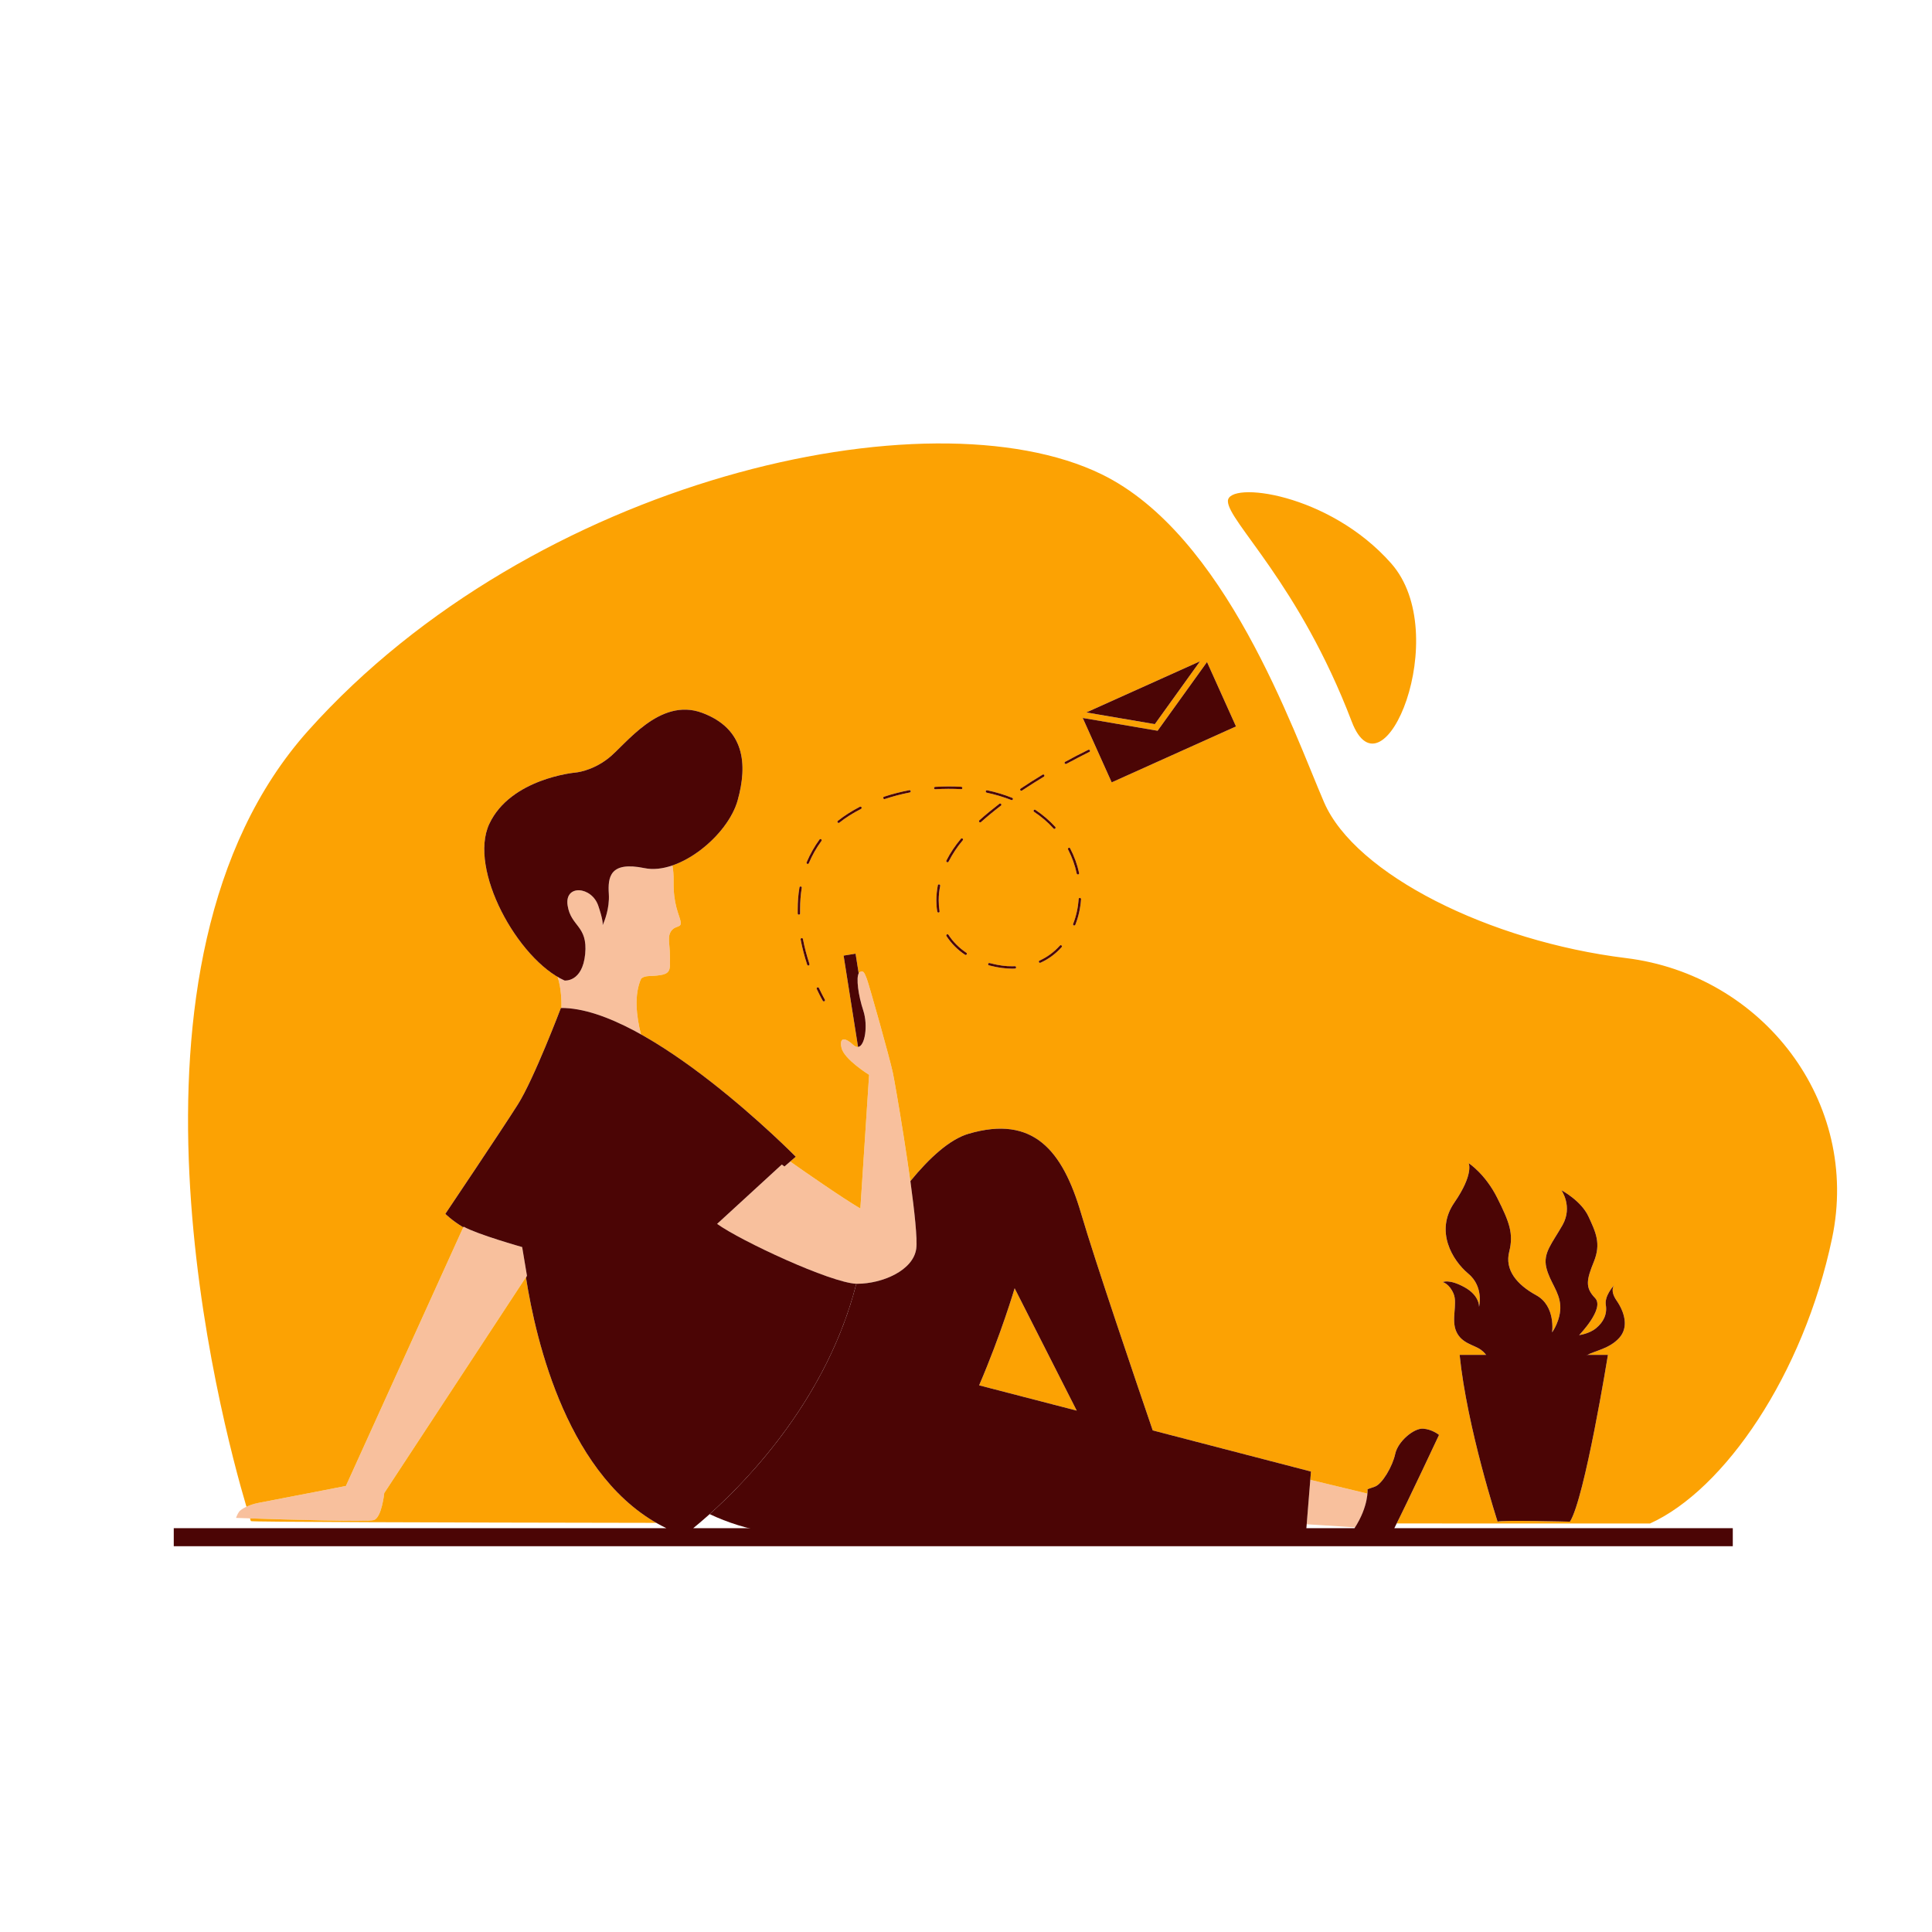 <?xml version="1.0" standalone="no"?>
<svg version="1.1" id="Layer_1" xmlns="http://www.w3.org/2000/svg" xmlns:xlink="http://www.w3.org/1999/xlink" x="0px" y="0px" viewBox="0 0 595.28 595.28" enable-background="new 0 0 595.28 595.28" xml:space="preserve">
<path id="color__x5F_5" fill="#f8c09d" d="M275.123,330.635c0.992,4.791,8.135,46.658,7.2,54.029
	c-0.879,6.859-10.602,10.885-18.198,10.885c-0.085,0-0.198,0-0.283,0c-4.252-0.17-14.032-3.912-23.386-8.136l0,0
	c-0.539-0.255-1.077-0.511-1.616-0.737c-0.028-0.028-0.057-0.028-0.057-0.028c-0.539-0.255-1.049-0.481-1.559-0.737
	c-0.057-0.027-0.085-0.027-0.113-0.057c-0.51-0.227-0.992-0.453-1.502-0.709c-0.057-0.027-0.113-0.057-0.198-0.084
	c-0.454-0.227-0.907-0.454-1.332-0.652c-0.113-0.057-0.227-0.113-0.312-0.17c-0.425-0.199-0.822-0.396-1.219-0.596
	c-0.142-0.057-0.255-0.113-0.369-0.17c-0.368-0.198-0.765-0.396-1.134-0.566c-0.142-0.086-0.283-0.17-0.425-0.227
	c-0.34-0.171-0.68-0.341-0.992-0.511c-0.17-0.113-0.34-0.198-0.51-0.284c-0.283-0.141-0.595-0.311-0.85-0.453
	c-0.198-0.085-0.368-0.198-0.539-0.283c-0.255-0.142-0.539-0.283-0.794-0.426c-0.17-0.113-0.369-0.197-0.539-0.311
	c-0.227-0.114-0.454-0.256-0.68-0.369c-0.198-0.113-0.397-0.227-0.567-0.34c-0.198-0.113-0.397-0.227-0.567-0.313
	c-0.198-0.113-0.397-0.227-0.595-0.34c-0.142-0.113-0.312-0.198-0.482-0.283c-0.198-0.143-0.397-0.256-0.595-0.369
	c-0.113-0.084-0.255-0.17-0.368-0.227c-0.198-0.142-0.397-0.283-0.595-0.396c-0.085-0.057-0.17-0.113-0.255-0.17
	c-0.255-0.17-0.51-0.369-0.737-0.511l19.928-18.283c0,0,0.312,0.198,0.822,0.595l1.758-1.53
	c3.685,2.608,15.959,11.169,21.628,14.485l2.693-41.188c0,0-7.739-4.791-8.504-8.334c-0.765-3.543,1.332-3.033,3.628-0.879
	c3.175,2.948,4.876-5.074,3.118-10.488c-1.786-5.442-2.353-11.111-1.219-11.877s1.502-0.028,2.268,1.984
	C267.838,303.621,274.102,325.844,275.123,330.635L275.123,330.635z M160.887,384.238L160.887,384.238
	c0,0-13.691-3.855-18.057-6.293l-0.057,0.227c-0.028-0.028-0.028-0.028-0.028-0.028l-36.17,79.71c0,0-24.378,4.706-27.213,5.273
	c-2.835,0.566-5.131,1.898-5.698,2.664s-0.935,1.898-0.935,1.898s39.969,1.446,42.435,0.682c2.466-0.766,3.231-8.334,3.231-8.334
	l43.965-66.983l0,0L161.68,389L160.887,384.238z M403.731,455.955L403.731,455.955l-1.134,13.691l14.91,0.963
	c2.948-4.62,3.657-8.447,3.827-10.402L403.731,455.955z M207.545,271.59L207.545,271.59c0.028-2.041-0.113-3.657-0.369-4.933
	c-2.976,1.021-5.924,1.389-8.617,0.821c-10.63-2.182-11.31,2.722-10.97,7.966c0.283,4.45-1.389,8.504-1.899,9.638
	c-0.028,0.313-0.142,0.34-0.142,0.34s0.057-0.113,0.142-0.34c0.085-0.539,0-1.984-1.332-5.953
	c-2.013-6.065-10.488-6.746-9.468-0.141c1.02,6.604,6.236,6.123,5.414,14.938c-0.85,8.788-6.35,8.193-6.35,8.193
	c-0.709-0.313-1.446-0.709-2.154-1.135c1.191,3.486,1.219,7.881,1.191,9.582c7.285,0,15.846,3.287,24.491,8.135
	c-1.389-5.527-2.183-12.217,0.085-17.207c1.474-1.133,2.778-0.51,6.066-1.076c3.26-0.567,2.778-2.154,2.778-5.868
	s-0.907-5.952,0.454-7.767c1.361-1.786,3.26-0.766,2.835-2.92C209.246,281.737,207.431,278.676,207.545,271.59L207.545,271.59z"></path>
<path id="color_x5F_4" fill="#fca203" d="M282.402,383.145c-0.001,0.141-0.004,0.273-0.008,0.404
	C282.398,383.418,282.401,383.286,282.402,383.145z M421.183,461.378c-0.015,0.092-0.03,0.187-0.047,0.283
	C421.153,461.564,421.169,461.47,421.183,461.378z M282.335,384.52c0.018-0.166,0.033-0.345,0.044-0.541
	C282.368,384.177,282.353,384.353,282.335,384.52z M420.946,462.603c0.029-0.127,0.06-0.258,0.085-0.38
	C421.006,462.345,420.974,462.475,420.946,462.603z M282.374,381.521c-0.003-0.086-0.009-0.181-0.013-0.27
	C282.366,381.34,282.371,381.435,282.374,381.521z M282.401,382.591c-0.001-0.128-0.005-0.262-0.008-0.397
	C282.397,382.329,282.4,382.464,282.401,382.591z M264.714,322.479c-0.088,0.04-0.179,0.067-0.272,0.085
	C264.535,322.546,264.626,322.519,264.714,322.479z M115.164,468.371c-1.965,0.609-27.75-0.186-38.14-0.534
	c0.174,0.552,0.269,0.844,0.269,0.844c-0.263,0.263,54.441,0.432,124.951,0.541c-27.865-15.984-37.265-56.914-40.165-75.516
	l0.283-0.652l-1.474-8.815l-0.001,0L161.68,389l0.68,4.054l-43.965,66.983C118.395,460.037,117.63,467.605,115.164,468.371z
	 M564.484,381.573c-8.844,42.066-33.222,77.498-56.098,87.846c0,0-31.767,0-78.046-0.015c4.788-9.641,13.047-27.283,13.047-27.283
	s-2.069-1.729-4.904-1.928c-2.835-0.197-7.767,3.912-8.589,7.768c-0.822,3.855-4.025,9.298-6.265,10.092
	c-2.268,0.793-2.268,0.793-2.268,0.793s0.039,0.49-0.034,1.359l-17.596-4.25l-0.398,4.809l0.596-7.36l-48.756-12.672
	c-5.329-15.619-17.688-51.931-22.082-66.897c-5.698-19.332-14.655-30.331-34.611-24.52c-5.839,1.7-12.076,7.398-17.972,14.599
	c0.666,4.895,1.229,9.518,1.565,13.248c-1.32-14.51-6.147-42.651-6.95-46.527c-1.021-4.791-7.285-27.014-8.048-29.056
	c-0.766-2.012-1.134-2.75-2.268-1.984c-0.09,0.061-0.165,0.162-0.234,0.282l-0.959-6.035l-3.685,0.595l4.449,28.138
	c-0.442,0.062-0.934-0.117-1.47-0.615c-2.296-2.154-4.393-2.664-3.628,0.879c0.765,3.543,8.504,8.334,8.504,8.334l-2.693,41.188
	c-5.664-3.313-17.922-11.862-21.618-14.478l1.717-1.479c0,0-24.135-24.54-47.709-37.708c-1.388-5.526-2.181-12.214,0.086-17.202
	c1.474-1.133,2.778-0.51,6.066-1.076c3.26-0.567,2.778-2.154,2.778-5.868c0-3.714-0.907-5.952,0.454-7.767
	c1.361-1.786,3.26-0.766,2.835-2.92c-0.454-2.126-2.269-5.187-2.155-12.273c0.028-2.039-0.113-3.654-0.368-4.93
	c8.854-3.028,17.856-11.919,20.125-20.129c3.061-10.998,2.211-21.997-10.97-26.9c-13.209-4.905-23.669,9.977-28.913,14.031
	c-5.244,4.082-10.261,4.394-10.261,4.394s-19.843,1.813-26.391,15.789c-6.257,13.352,7.44,39.294,21.257,47.266
	c-0.074-0.044-0.151-0.083-0.224-0.127c1.191,3.486,1.219,7.881,1.191,9.582c0.196,0,0.398,0.012,0.596,0.016
	c-0.256-0.006-0.513-0.016-0.766-0.014c0,0-8.334,21.968-13.266,29.734c-4.904,7.768-22.337,33.704-22.337,33.704
	s1.833,1.916,5.523,4.146l-36.166,79.702c0,0-24.378,4.706-27.213,5.273c-1.297,0.259-2.47,0.68-3.427,1.132
	c-7.892-26.642-45.364-167.198,19.075-239.187c69.392-77.499,191.196-104.825,244.346-78.973
	c38.296,18.623,59.046,78.973,68.627,101.141c9.609,22.139,50.939,42.803,93.033,47.962
	C543.082,300.361,573.356,339.508,564.484,381.573z M248.732,266.175c0.057,0,0.113,0.028,0.142,0.028
	c0.142,0,0.284-0.085,0.34-0.227c1.021-2.438,2.324-4.733,3.883-6.859c0.142-0.17,0.085-0.397-0.057-0.511
	c-0.17-0.142-0.397-0.113-0.539,0.057c-1.587,2.183-2.92,4.563-3.969,7.03C248.449,265.863,248.562,266.09,248.732,266.175z
	 M246.52,280.178c0.001-2.268,0.171-4.507,0.511-6.605c0.057-0.227-0.085-0.396-0.283-0.425c-0.198-0.057-0.397,0.085-0.425,0.283
	c-0.369,2.154-0.539,4.422-0.539,6.746c0,0.426,0,0.852,0,1.305c0,0.198,0.17,0.34,0.368,0.34c0,0,0,0,0.028,0
	c0.198,0,0.34-0.17,0.34-0.368C246.52,281.029,246.52,280.603,246.52,280.178z M249.412,297.017c-0.85-2.58-1.53-5.16-2.012-7.683
	c-0.028-0.198-0.227-0.34-0.425-0.283c-0.198,0.028-0.34,0.227-0.284,0.426c0.482,2.551,1.162,5.158,2.013,7.766
	c0.057,0.171,0.198,0.256,0.34,0.256c0.057,0,0.085,0,0.113,0C249.355,297.442,249.469,297.216,249.412,297.017z M254.146,307.985
	c0,0.001-0.765-1.331-1.814-3.571c-0.085-0.17-0.312-0.255-0.51-0.17c-0.17,0.086-0.255,0.313-0.17,0.482
	c1.077,2.296,1.843,3.6,1.871,3.656c0.057,0.113,0.198,0.17,0.312,0.17c0.057,0,0.142-0.027,0.198-0.057
	C254.203,308.411,254.26,308.183,254.146,307.985z M265.457,248.742c-0.085-0.17-0.312-0.255-0.51-0.17
	c-2.494,1.304-4.791,2.749-6.775,4.337c-0.17,0.113-0.198,0.34-0.085,0.51c0.085,0.085,0.198,0.142,0.312,0.142
	c0.057,0,0.142-0.027,0.227-0.085c1.956-1.559,4.195-2.976,6.661-4.224C265.485,249.139,265.542,248.912,265.457,248.742z
	 M280.594,243.753c-0.029-0.198-0.227-0.34-0.426-0.283c-2.665,0.511-5.301,1.19-7.795,2.013c-0.17,0.057-0.283,0.283-0.227,0.481
	c0.057,0.142,0.198,0.255,0.369,0.255c0.028,0,0.057-0.027,0.113-0.027c2.466-0.822,5.046-1.503,7.682-2.014
	C280.508,244.151,280.65,243.951,280.594,243.753z M288.192,243.186c2.663-0.17,5.356-0.17,7.936-0.028
	c0.227,0.028,0.397-0.143,0.397-0.341c0.028-0.198-0.142-0.368-0.34-0.396c-2.608-0.142-5.357-0.142-8.05,0.028
	c-0.198,0-0.34,0.198-0.34,0.396c0.028,0.199,0.17,0.341,0.369,0.341H288.192z M289.239,277.4c0-1.475,0.142-2.977,0.454-4.479
	c0.028-0.198-0.114-0.397-0.312-0.425c-0.198-0.057-0.397,0.086-0.425,0.283c-0.283,1.56-0.454,3.119-0.454,4.621
	c0,1.162,0.085,2.324,0.283,3.458c0.028,0.171,0.17,0.312,0.369,0.312c0,0,0.028,0,0.057,0c0.198-0.027,0.34-0.227,0.283-0.425
	C289.324,279.668,289.239,278.534,289.239,277.4z M291.762,265.637c0.057,0.028,0.113,0.057,0.17,0.057
	c0.142,0,0.255-0.085,0.34-0.198c1.162-2.296,2.608-4.507,4.365-6.577c0.142-0.17,0.113-0.396-0.057-0.538
	c-0.142-0.113-0.368-0.113-0.51,0.057c-1.786,2.126-3.288,4.365-4.479,6.718C291.507,265.324,291.592,265.552,291.762,265.637z
	 M297.745,293.558c-2.241-1.502-4.112-3.373-5.501-5.528c-0.113-0.17-0.34-0.227-0.51-0.113c-0.17,0.114-0.227,0.34-0.113,0.511
	c1.474,2.238,3.373,4.195,5.698,5.726c0.085,0.057,0.142,0.085,0.227,0.085c0.113,0,0.227-0.057,0.312-0.17
	C297.971,293.899,297.915,293.673,297.745,293.558z M334.707,219.516l21.118,3.601l13.918-19.361l1.701-0.765l-1.701,0.765l0,0
	L334.707,219.516z M304.008,244.235c2.665,0.566,5.216,1.332,7.597,2.268c0.028,0,0.085,0.028,0.142,0.028
	c0.142,0,0.284-0.085,0.34-0.256c0.057-0.17-0.028-0.396-0.227-0.453c-2.409-0.964-4.989-1.758-7.71-2.324
	c-0.198-0.028-0.397,0.085-0.425,0.283C303.668,243.98,303.809,244.178,304.008,244.235z M302.25,253.306
	c1.899-1.7,3.969-3.401,6.151-5.073c0.171-0.115,0.199-0.37,0.057-0.511c-0.113-0.17-0.34-0.198-0.51-0.085
	c-2.211,1.701-4.28,3.401-6.18,5.103c-0.17,0.142-0.17,0.368-0.028,0.538c0.057,0.085,0.17,0.113,0.255,0.113
	C302.08,253.391,302.165,253.363,302.25,253.306z M313.078,298.064c0.001-0.226-0.198-0.368-0.368-0.368
	c-0.255,0-0.51,0.028-0.737,0.028c-2.098,0.028-4.28-0.283-6.491-0.85c-0.198-0.057-0.397-0.086-0.567-0.143
	c-0.198-0.057-0.397,0.057-0.454,0.256c-0.057,0.197,0.057,0.396,0.255,0.453s0.397,0.113,0.567,0.142
	c2.268,0.567,4.507,0.879,6.633,0.879c0,0,0.028,0,0.057,0c0.255,0,0.51-0.028,0.765-0.028
	C312.936,298.433,313.078,298.263,313.078,298.064z M314.893,243.584c2.126-1.417,4.394-2.863,6.746-4.28
	c0.17-0.086,0.227-0.313,0.114-0.511c-0.113-0.171-0.34-0.228-0.51-0.113c-2.353,1.417-4.62,2.862-6.775,4.309
	c-0.17,0.113-0.198,0.34-0.085,0.51c0.057,0.085,0.17,0.142,0.312,0.142C314.752,243.641,314.837,243.641,314.893,243.584z
	 M318.606,250.132c2.268,1.502,4.281,3.23,5.981,5.13c0.085,0.085,0.17,0.142,0.284,0.142c0.085,0,0.17-0.028,0.255-0.113
	c0.142-0.142,0.17-0.368,0.028-0.511c-1.786-1.955-3.827-3.713-6.123-5.243c-0.17-0.114-0.397-0.085-0.51,0.085
	C318.408,249.792,318.436,250.018,318.606,250.132z M327.082,291.318c-0.142-0.141-0.369-0.141-0.51,0.029
	c-1.786,1.984-3.883,3.544-6.265,4.62c-0.198,0.086-0.284,0.284-0.198,0.482c0.085,0.142,0.198,0.227,0.34,0.227
	c0.057,0,0.113-0.028,0.17-0.057c2.466-1.105,4.649-2.721,6.491-4.791C327.252,291.687,327.252,291.461,327.082,291.318z
	 M329.094,261.753c1.219,2.353,2.126,4.848,2.665,7.398c0.028,0.17,0.198,0.285,0.369,0.285c0.028,0,0.057,0,0.085,0
	c0.198-0.029,0.312-0.228,0.283-0.426c-0.567-2.637-1.502-5.188-2.75-7.597c-0.085-0.198-0.312-0.255-0.51-0.17
	C329.066,261.356,329.009,261.555,329.094,261.753z M333.092,277.059c-0.001-0.225-0.142-0.396-0.369-0.396
	c-0.198-0.028-0.368,0.142-0.368,0.341c-0.198,2.692-0.765,5.271-1.701,7.653c-0.085,0.198,0,0.425,0.198,0.481
	c0.057,0.029,0.085,0.029,0.142,0.029c0.142,0,0.284-0.086,0.34-0.228C332.298,282.473,332.893,279.808,333.092,277.059z
	 M335.813,231.196c-0.085-0.171-0.312-0.256-0.482-0.171c-2.409,1.19-4.819,2.41-7.115,3.686c-0.198,0.085-0.255,0.312-0.17,0.51
	c0.085,0.113,0.198,0.17,0.34,0.17c0.057,0,0.113,0,0.17-0.028c2.324-1.247,4.706-2.494,7.087-3.685
	C335.841,231.593,335.926,231.365,335.813,231.196z M380.827,223.825l-8.929-19.842l-15.222,21.175l-23.046-3.94l-0.482-1.021
	l9.383,20.863L380.827,223.825z M498.123,400.764c-2.013-2.891-1.078-4.449-0.709-4.875c-0.567,0.623-3.061,3.543-2.636,6.18
	c0.482,2.977-0.822,5.358-2.976,7.143c-2.126,1.786-5.244,2.154-5.244,2.154s7.994-8.221,4.904-11.424
	c-3.118-3.23-2.636-5.611-0.368-11.196c2.268-5.612,0.596-9.042-1.672-13.946c-2.268-4.875-8.334-8.078-8.334-8.078
	s3.572,4.988,0.369,10.715c-3.231,5.698-6.066,8.561-5.017,13.096c1.077,4.507,4.054,7.37,4.309,11.792
	c0.227,4.394-2.523,8.22-2.523,8.22s1.19-8.106-4.876-11.451c-6.066-3.317-9.751-7.852-8.334-13.437
	c1.417-5.613,0-9.185-3.685-16.554c-3.685-7.399-8.816-10.715-8.816-10.715s1.672,3.317-4.394,12.132
	c-6.095,8.815-0.596,17.858,4.28,21.911c4.876,4.054,3.317,10.234,3.317,10.234s0.255-3.459-4.507-6.066
	c-4.762-2.609-6.661-1.56-6.661-1.56s2.013,0.481,3.317,3.571c1.304,3.119-0.822,7.994,0.85,11.68
	c1.644,3.684,5.471,4.052,7.597,5.612c0.674,0.479,1.169,1.028,1.552,1.559h-8.13c2.296,22.563,11.707,51.392,11.707,51.392
	c0.567-0.568,22.28,0,22.28,0c4.564-7.144,11.707-51.392,11.707-51.392h-6.323c2.651-1.357,6.923-1.995,9.838-5.273
	C501.923,408.871,500.505,404.223,498.123,400.764z M428.648,173.595c-19.191-21.77-50.315-25.455-50.315-19.19
	s21.912,25.342,38.154,67.918C426.153,247.693,447.866,195.365,428.648,173.595z M282.188,378.517
	c-0.024-0.305-0.049-0.613-0.077-0.933C282.138,377.902,282.163,378.213,282.188,378.517z M282.238,379.17
	c0.014,0.194,0.025,0.376,0.038,0.563C282.264,379.547,282.253,379.364,282.238,379.17z M265.074,322.248
	c-0.079,0.066-0.16,0.123-0.244,0.171C264.914,322.371,264.995,322.314,265.074,322.248z M420.673,463.673
	c-0.043,0.154-0.084,0.305-0.133,0.465C420.589,463.978,420.629,463.828,420.673,463.673z M172.738,301.515
	c0.408,0.22,0.816,0.427,1.216,0.604C173.549,301.936,173.143,301.731,172.738,301.515z M264.304,303.577
	c0,0.006,0.001,0.011,0.001,0.017C264.305,303.588,264.305,303.582,264.304,303.577z M264.451,304.818
	c0.029,0.212,0.062,0.426,0.097,0.645C264.512,305.244,264.48,305.03,264.451,304.818z M264.364,304.14
	c0.013,0.116,0.026,0.231,0.042,0.35C264.39,304.371,264.378,304.256,264.364,304.14z M177.763,310.997
	c-0.279-0.047-0.556-0.092-0.832-0.132C177.206,310.904,177.484,310.95,177.763,310.997z M265.156,322.178
	c0.1-0.095,0.197-0.202,0.288-0.326C265.352,321.974,265.257,322.084,265.156,322.178z M420.14,465.318
	c0.062-0.171,0.123-0.34,0.179-0.506C420.263,464.978,420.203,465.147,420.14,465.318z M419.609,466.644
	c0.087-0.201,0.178-0.405,0.257-0.601C419.787,466.239,419.696,466.443,419.609,466.644z M419.04,467.871
	c-0.114,0.231-0.229,0.462-0.354,0.698C418.812,468.333,418.926,468.102,419.04,467.871z M418.228,469.4
	c0.019-0.033,0.036-0.065,0.054-0.099c-0.018,0.032-0.04,0.066-0.058,0.099C418.225,469.4,418.226,469.4,418.228,469.4z
	 M301.683,426.843l30.076,7.796l-19.134-37.701C312.625,396.938,308.458,411.112,301.683,426.843z M215.54,469.242 M218.657,466.528
	 M174.94,310.649c-0.242-0.018-0.485-0.038-0.725-0.05C174.455,310.611,174.697,310.631,174.94,310.649z M179.691,311.375
	c0.328,0.074,0.657,0.152,0.988,0.234C180.348,311.527,180.019,311.449,179.691,311.375z M178.307,311.091
	c0.3,0.056,0.603,0.116,0.906,0.18C178.91,311.208,178.608,311.147,178.307,311.091z M182.462,312.097
	c0.393,0.116,0.787,0.236,1.184,0.364C183.249,312.333,182.855,312.212,182.462,312.097z M175.565,310.699
	c0.256,0.025,0.514,0.057,0.772,0.089C176.079,310.756,175.821,310.724,175.565,310.699z M192.555,316.111
	c0.197,0.096,0.395,0.198,0.593,0.296C192.951,316.309,192.753,316.208,192.555,316.111z M194.347,317.013
	c-0.043-0.022-0.086-0.045-0.129-0.067C194.261,316.968,194.304,316.991,194.347,317.013z M185.194,312.985
	c2.38,0.846,4.814,1.889,7.274,3.085C190.008,314.87,187.574,313.831,185.194,312.985z M181.078,311.712
	c0.359,0.094,0.719,0.192,1.082,0.296C181.798,311.904,181.438,311.806,181.078,311.712z M183.844,312.525
	c0.431,0.141,0.864,0.286,1.298,0.441C184.707,312.812,184.275,312.666,183.844,312.525z"></path>
<path id="color_x5F_3" fill="#4b0505" d="M498.946,412.188c-2.976,3.346-7.37,3.94-10.006,5.357c-2.608,1.445-3.09,3.346-3.09,3.346
	l-26.787-0.709l-0.113-0.482c0,0-0.482-2.268-2.636-3.798c-2.126-1.56-5.953-1.928-7.597-5.612c-1.672-3.686,0.454-8.561-0.85-11.68
	c-1.304-3.09-3.317-3.571-3.317-3.571s1.899-1.049,6.661,1.56c4.762,2.607,4.507,6.066,4.507,6.066s1.559-6.18-3.317-10.234
	c-4.876-4.053-10.375-13.096-4.28-21.911c6.066-8.815,4.394-12.132,4.394-12.132s5.131,3.316,8.816,10.715
	c3.685,7.369,5.102,10.941,3.685,16.554c-1.417,5.585,2.268,10.12,8.334,13.437c6.066,3.345,4.876,11.451,4.876,11.451
	s2.75-3.826,2.523-8.22c-0.255-4.422-3.232-7.285-4.309-11.792c-1.049-4.535,1.786-7.398,5.017-13.096
	c3.203-5.727-0.369-10.715-0.369-10.715s6.066,3.203,8.334,8.078c2.268,4.904,3.94,8.334,1.672,13.946
	c-2.268,5.585-2.75,7.966,0.368,11.196c3.09,3.203-4.904,11.424-4.904,11.424s3.118-0.368,5.244-2.154
	c2.154-1.785,3.458-4.166,2.976-7.143c-0.425-2.637,2.069-5.557,2.636-6.18c-0.369,0.426-1.304,1.984,0.709,4.875
	C500.505,404.223,501.923,408.871,498.946,412.188L498.946,412.188z M264.578,299.907L264.578,299.907l-0.964-6.065l-3.685,0.595
	l4.45,28.147c2.154-0.283,3.09-6.604,1.644-11.111C264.38,306.484,263.784,301.324,264.578,299.907L264.578,299.907z
	 M265.457,248.742L265.457,248.742c-0.085-0.17-0.312-0.255-0.51-0.17c-2.494,1.304-4.791,2.749-6.775,4.337
	c-0.17,0.113-0.198,0.34-0.085,0.51c0.085,0.085,0.198,0.142,0.312,0.142c0.057,0,0.142-0.027,0.227-0.085
	c1.956-1.559,4.195-2.976,6.661-4.224C265.485,249.139,265.542,248.912,265.457,248.742L265.457,248.742z M280.168,243.47
	L280.168,243.47c-2.665,0.511-5.301,1.19-7.795,2.013c-0.17,0.057-0.283,0.283-0.227,0.481c0.057,0.142,0.198,0.255,0.369,0.255
	c0.028,0,0.057-0.027,0.113-0.027c2.466-0.822,5.046-1.503,7.682-2.014c0.198-0.027,0.34-0.227,0.284-0.425
	C280.565,243.555,280.367,243.413,280.168,243.47L280.168,243.47z M252.332,304.414L252.332,304.414
	c-0.085-0.17-0.312-0.255-0.51-0.17c-0.17,0.086-0.255,0.313-0.17,0.482c1.077,2.296,1.843,3.6,1.871,3.656
	c0.057,0.113,0.198,0.17,0.312,0.17c0.057,0,0.142-0.027,0.198-0.057c0.17-0.084,0.227-0.312,0.113-0.51
	C254.146,307.986,253.381,306.654,252.332,304.414L252.332,304.414z M296.128,243.158L296.128,243.158
	c0.227,0.028,0.397-0.143,0.397-0.341c0.028-0.198-0.142-0.368-0.34-0.396c-2.608-0.142-5.357-0.142-8.05,0.028
	c-0.198,0-0.34,0.198-0.34,0.396c0.028,0.199,0.17,0.341,0.369,0.341h0.028C290.855,243.016,293.548,243.016,296.128,243.158
	L296.128,243.158z M304.008,244.235L304.008,244.235c2.665,0.566,5.216,1.332,7.597,2.268c0.028,0,0.085,0.028,0.142,0.028
	c0.142,0,0.284-0.085,0.34-0.256c0.057-0.17-0.028-0.396-0.227-0.453c-2.409-0.964-4.989-1.758-7.71-2.324
	c-0.198-0.028-0.397,0.085-0.425,0.283C303.668,243.98,303.809,244.178,304.008,244.235L304.008,244.235z M289.381,272.496
	L289.381,272.496c-0.198-0.057-0.397,0.086-0.425,0.283c-0.283,1.56-0.454,3.119-0.454,4.621c0,1.162,0.085,2.324,0.283,3.458
	c0.028,0.171,0.17,0.312,0.369,0.312c0,0,0.028,0,0.057,0c0.198-0.027,0.34-0.227,0.283-0.425c-0.17-1.077-0.255-2.211-0.255-3.345
	c0-1.475,0.142-2.977,0.454-4.479C289.721,272.723,289.579,272.524,289.381,272.496L289.381,272.496z M247.4,289.334L247.4,289.334
	c-0.028-0.198-0.227-0.34-0.425-0.283c-0.198,0.028-0.34,0.227-0.284,0.426c0.482,2.551,1.162,5.158,2.013,7.766
	c0.057,0.171,0.198,0.256,0.34,0.256c0.057,0,0.085,0,0.113,0c0.198-0.057,0.312-0.283,0.255-0.482
	C248.562,294.437,247.882,291.857,247.4,289.334L247.4,289.334z M369.743,203.756L369.743,203.756l1.701-0.765l-36.737,16.525
	l21.118,3.601L369.743,203.756z M248.732,266.175L248.732,266.175c0.057,0,0.113,0.028,0.142,0.028c0.142,0,0.284-0.085,0.34-0.227
	c1.021-2.438,2.324-4.733,3.883-6.859c0.142-0.17,0.085-0.397-0.057-0.511c-0.17-0.142-0.397-0.113-0.539,0.057
	c-1.587,2.183-2.92,4.563-3.969,7.03C248.449,265.863,248.562,266.09,248.732,266.175L248.732,266.175z M247.031,273.573
	L247.031,273.573c0.057-0.227-0.085-0.396-0.283-0.425c-0.198-0.057-0.397,0.085-0.425,0.283c-0.369,2.154-0.539,4.422-0.539,6.746
	c0,0.426,0,0.852,0,1.305c0,0.198,0.17,0.34,0.368,0.34c0,0,0,0,0.028,0c0.198,0,0.34-0.17,0.34-0.368c0-0.425,0-0.851,0-1.276
	C246.521,277.91,246.691,275.671,247.031,273.573L247.031,273.573z M335.331,231.025L335.331,231.025
	c-2.409,1.19-4.819,2.41-7.115,3.686c-0.198,0.085-0.255,0.312-0.17,0.51c0.085,0.113,0.198,0.17,0.34,0.17
	c0.057,0,0.113,0,0.17-0.028c2.324-1.247,4.706-2.494,7.087-3.685c0.198-0.085,0.283-0.313,0.17-0.482
	C335.728,231.025,335.501,230.94,335.331,231.025L335.331,231.025z M324.587,255.262L324.587,255.262
	c0.085,0.085,0.17,0.142,0.284,0.142c0.085,0,0.17-0.028,0.255-0.113c0.142-0.142,0.17-0.368,0.028-0.511
	c-1.786-1.955-3.827-3.713-6.123-5.243c-0.17-0.114-0.397-0.085-0.51,0.085c-0.113,0.17-0.085,0.396,0.085,0.51
	C320.874,251.634,322.887,253.362,324.587,255.262L324.587,255.262z M332.128,269.436L332.128,269.436c0.028,0,0.057,0,0.085,0
	c0.198-0.029,0.312-0.228,0.283-0.426c-0.567-2.637-1.502-5.188-2.75-7.597c-0.085-0.198-0.312-0.255-0.51-0.17
	c-0.17,0.113-0.227,0.312-0.142,0.51c1.219,2.353,2.126,4.848,2.665,7.398C331.787,269.321,331.957,269.436,332.128,269.436
	L332.128,269.436z M326.572,291.347L326.572,291.347c-1.786,1.984-3.883,3.544-6.265,4.62c-0.198,0.086-0.284,0.284-0.198,0.482
	c0.085,0.142,0.198,0.227,0.34,0.227c0.057,0,0.113-0.028,0.17-0.057c2.466-1.105,4.649-2.721,6.491-4.791
	c0.142-0.141,0.142-0.367-0.028-0.51C326.94,291.177,326.713,291.177,326.572,291.347L326.572,291.347z M291.762,265.637
	L291.762,265.637c0.057,0.028,0.113,0.057,0.17,0.057c0.142,0,0.255-0.085,0.34-0.198c1.162-2.296,2.608-4.507,4.365-6.577
	c0.142-0.17,0.113-0.396-0.057-0.538c-0.142-0.113-0.368-0.113-0.51,0.057c-1.786,2.126-3.288,4.365-4.479,6.718
	C291.507,265.324,291.592,265.552,291.762,265.637L291.762,265.637z M332.723,276.663L332.723,276.663
	c-0.198-0.028-0.368,0.142-0.368,0.341c-0.198,2.692-0.765,5.271-1.701,7.653c-0.085,0.198,0,0.425,0.198,0.481
	c0.057,0.029,0.085,0.029,0.142,0.029c0.142,0,0.284-0.086,0.34-0.228c0.964-2.466,1.559-5.131,1.758-7.88
	C333.091,276.834,332.95,276.663,332.723,276.663L332.723,276.663z M356.676,225.158L356.676,225.158l-23.046-3.94l-0.482-1.021
	l9.383,20.863l38.296-17.235l-8.929-19.842L356.676,225.158z M308.458,247.722L308.458,247.722c-0.113-0.17-0.34-0.198-0.51-0.085
	c-2.211,1.701-4.28,3.401-6.18,5.103c-0.17,0.142-0.17,0.368-0.028,0.538c0.057,0.085,0.17,0.113,0.255,0.113
	s0.17-0.028,0.255-0.085c1.899-1.7,3.969-3.401,6.151-5.073C308.572,248.118,308.6,247.863,308.458,247.722L308.458,247.722z
	 M292.244,288.03L292.244,288.03c-0.113-0.17-0.34-0.227-0.51-0.113s-0.227,0.34-0.113,0.511c1.474,2.238,3.373,4.195,5.698,5.726
	c0.085,0.057,0.142,0.085,0.227,0.085c0.113,0,0.227-0.057,0.312-0.17c0.113-0.17,0.057-0.396-0.113-0.511
	C295.504,292.056,293.633,290.185,292.244,288.03L292.244,288.03z M312.71,297.696L312.71,297.696c-0.255,0-0.51,0.028-0.737,0.028
	c-2.098,0.028-4.28-0.283-6.491-0.85c-0.198-0.057-0.397-0.086-0.567-0.143c-0.198-0.057-0.397,0.057-0.454,0.256
	c-0.057,0.197,0.057,0.396,0.255,0.453s0.397,0.113,0.567,0.142c2.268,0.567,4.507,0.879,6.633,0.879c0,0,0.028,0,0.057,0
	c0.255,0,0.51-0.028,0.765-0.028c0.198,0,0.34-0.17,0.34-0.369C313.079,297.838,312.88,297.696,312.71,297.696L312.71,297.696z
	 M321.753,238.793L321.753,238.793c-0.113-0.171-0.34-0.228-0.51-0.113c-2.353,1.417-4.62,2.862-6.775,4.309
	c-0.17,0.113-0.198,0.34-0.085,0.51c0.057,0.085,0.17,0.142,0.312,0.142c0.057,0,0.142,0,0.198-0.057
	c2.126-1.417,4.394-2.863,6.746-4.28C321.809,239.218,321.866,238.991,321.753,238.793L321.753,238.793z"></path>
<path id="color_x5F_2" fill="#4b0505" d="M355.173,440.732c-5.329-15.619-17.688-51.931-22.082-66.897
	c-5.698-19.332-14.655-30.331-34.611-24.52c-5.839,1.7-12.076,7.398-17.972,14.599c1.276,9.383,2.183,17.801,1.814,20.75
	c-0.879,6.859-10.602,10.885-18.198,10.885c-0.085,0-0.198,0-0.283,0c-8.816,34.695-32.655,59.754-45.184,70.979
	c11.197,5.273,23.868,7.598,37.417,5.414h146.353l1.502-18.538L355.173,440.732z M301.683,426.843L301.683,426.843
	c6.775-15.731,10.942-29.905,10.942-29.905l19.134,37.701L301.683,426.843z"></path>
<path id="color_x5F_1" fill="#4b0505" d="M150.767,253.845c6.548-13.976,26.391-15.789,26.391-15.789s5.017-0.312,10.261-4.394
	c5.244-4.054,15.704-18.936,28.913-14.031c13.181,4.903,14.031,15.902,10.97,26.9c-3.033,10.97-18.085,23.159-28.743,20.947
	c-10.63-2.182-11.31,2.722-10.97,7.966c0.283,4.45-1.389,8.504-1.899,9.638c0.085-0.539,0-1.984-1.332-5.953
	c-2.013-6.065-10.488-6.746-9.468-0.141c1.02,6.604,6.236,6.123,5.414,14.938c-0.85,8.788-6.35,8.193-6.35,8.193
	C159.526,295.599,144.219,267.819,150.767,253.845L150.767,253.845z M483.724,468.853L483.724,468.853
	c4.564-7.144,11.707-51.392,11.707-51.392h-45.694c2.296,22.563,11.707,51.392,11.707,51.392
	C462.011,468.285,483.724,468.853,483.724,468.853L483.724,468.853z M429.611,470.865L429.611,470.865
	c4.62-9.185,13.776-28.744,13.776-28.744s-2.069-1.729-4.904-1.928c-2.835-0.197-7.767,3.912-8.589,7.768
	c-0.822,3.855-4.025,9.298-6.265,10.092c-2.268,0.793-2.268,0.793-2.268,0.793s0.425,5.188-4.025,12.02H213.583
	c9.524-7.738,40.025-35.037,50.258-75.316c-7.994-0.341-35.66-13.238-42.888-18.454l19.928-18.283c0,0,0.312,0.198,0.822,0.595
	l3.487-3.004c0,0-45.269-46.035-72.369-45.836c0,0-8.334,21.968-13.266,29.734c-4.904,7.768-22.337,33.704-22.337,33.704
	s1.843,1.928,5.556,4.167l0.057-0.227c4.365,2.438,18.057,6.293,18.057,6.293l1.474,8.815l-0.283,0.652
	c3.005,19.275,12.983,62.532,43.257,77.159H53.539v5.556h480.359v-5.556L429.611,470.865L429.611,470.865z"></path>
</svg>